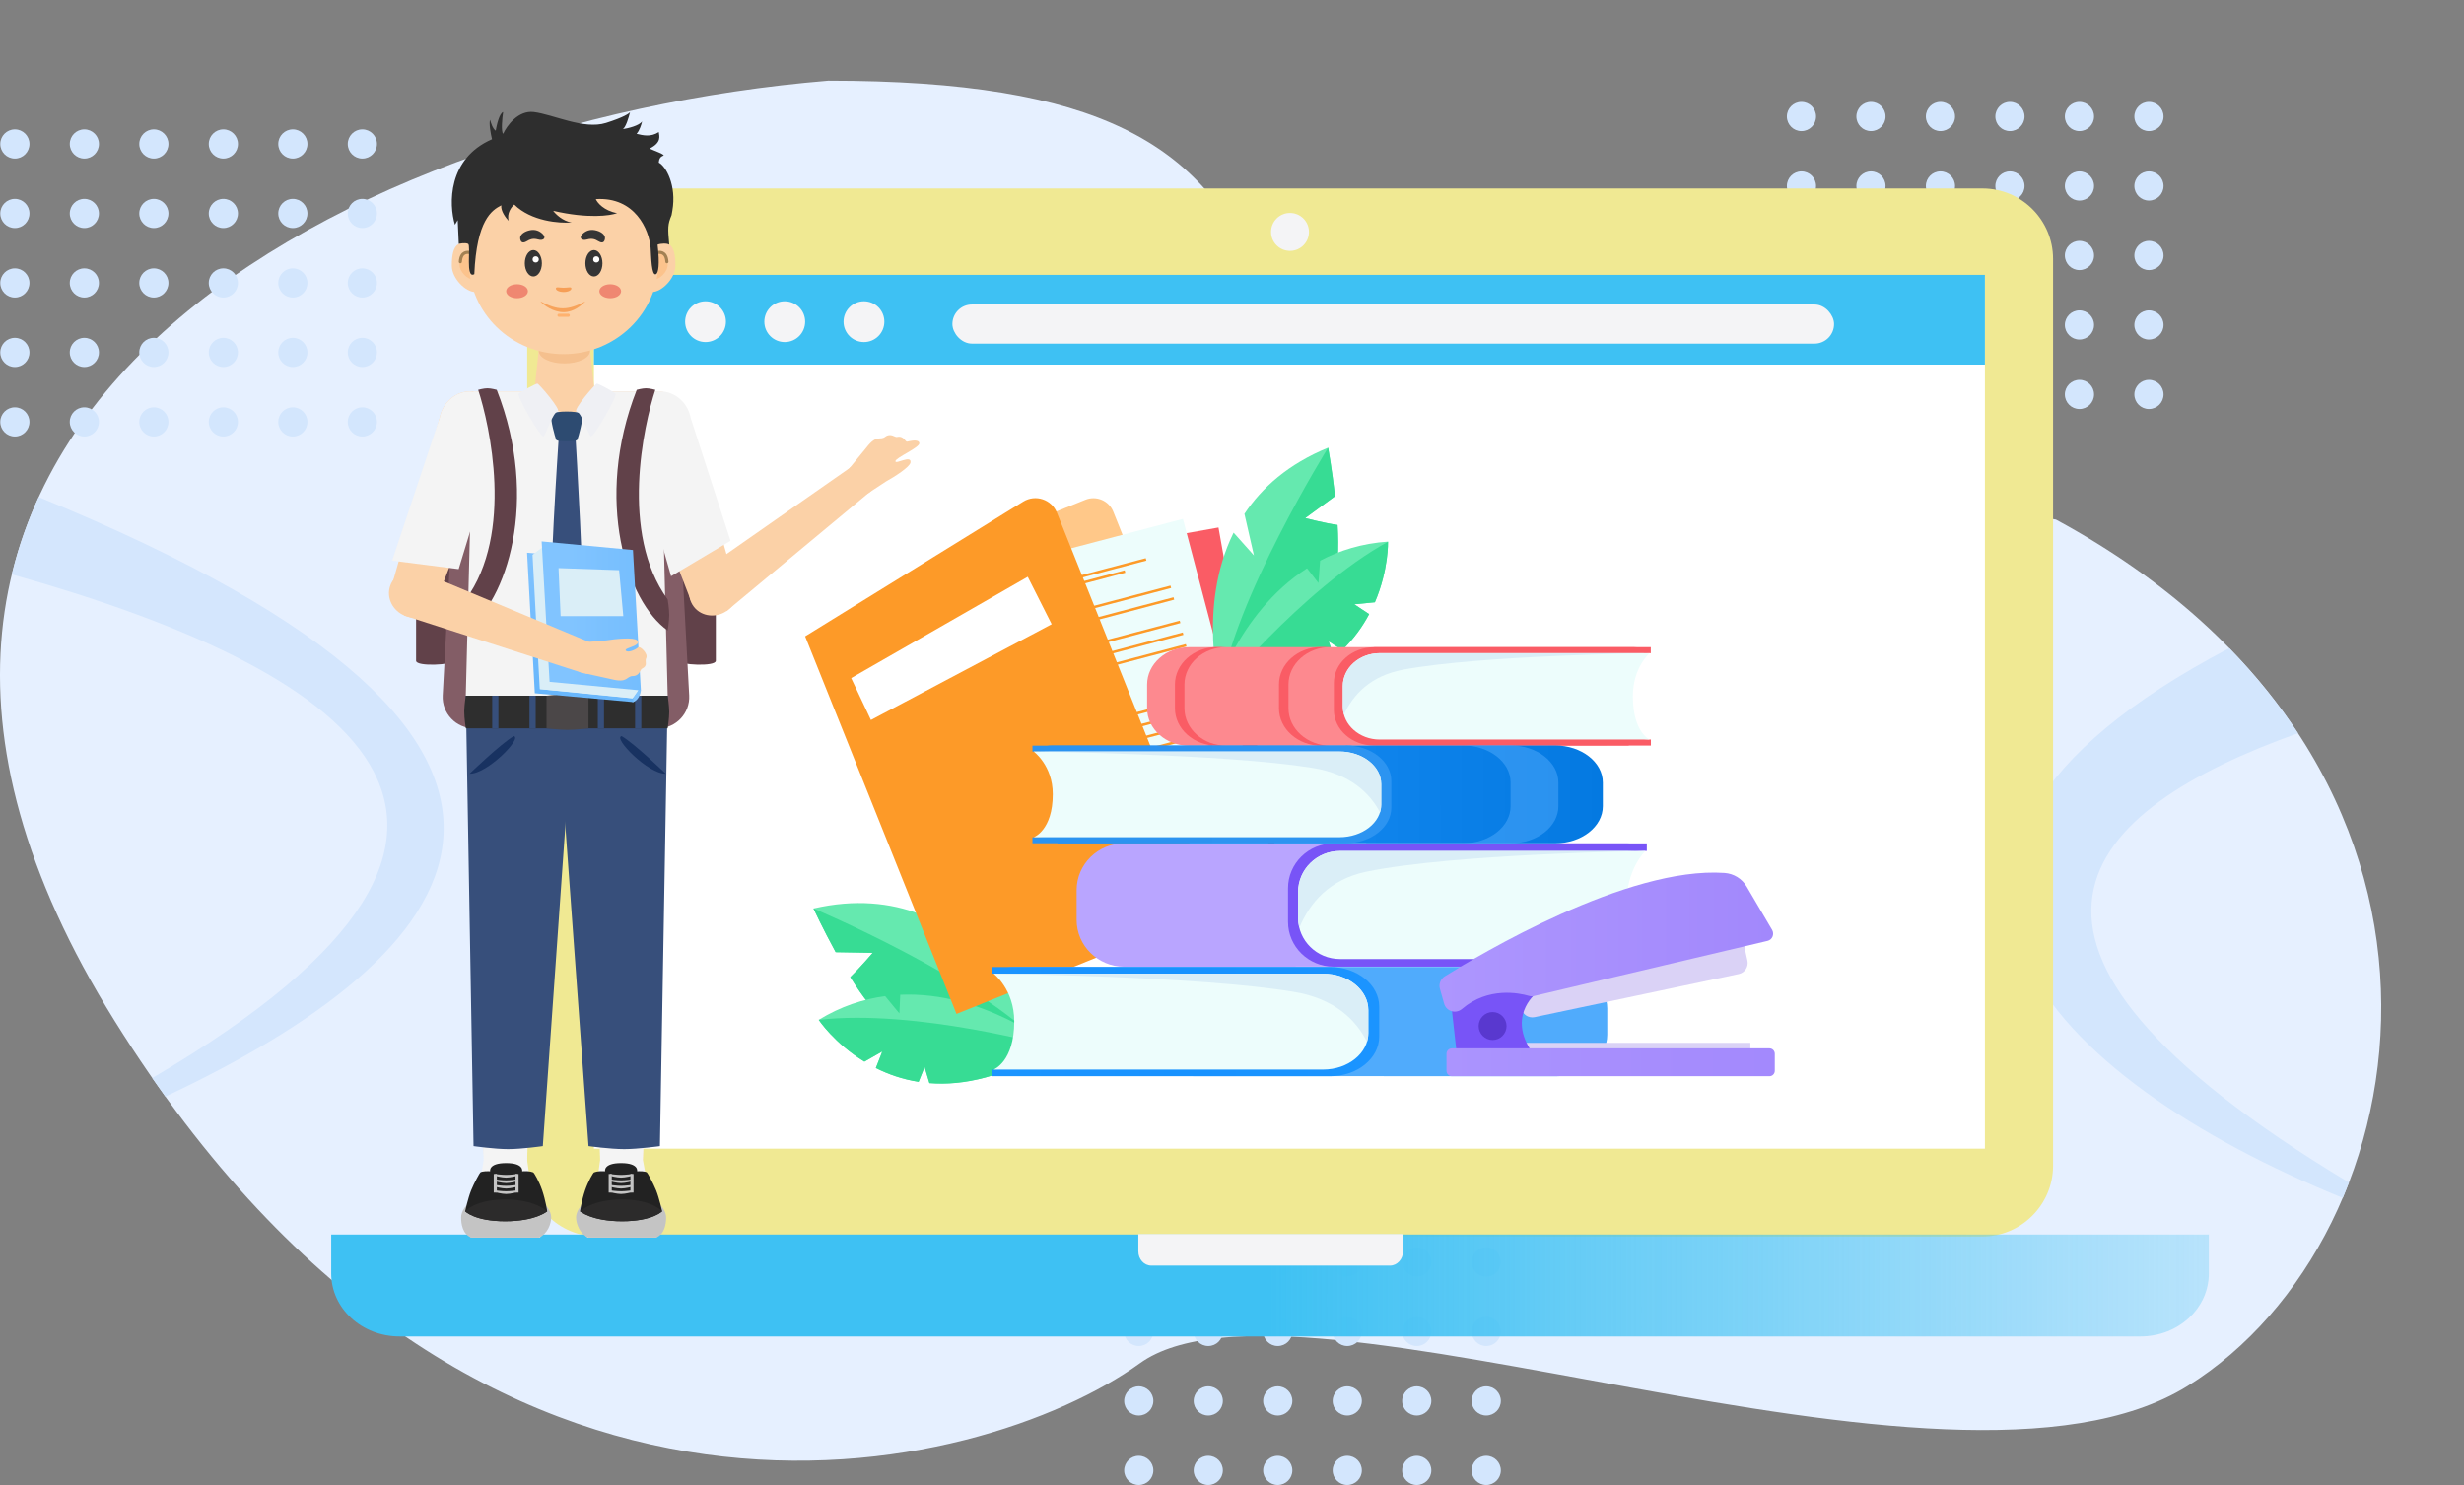 <svg width="788" height="475" viewBox="0 0 788 475" fill="none" xmlns="http://www.w3.org/2000/svg">
<rect x="0" y="0" width="788" height="475" fill="#808080" stroke="none"/>
<path d="M36.638 326.503C-80.197 139.024 105.923 38.945 264.873 25.812C351.819 25.812 384.424 46.191 402.085 87.853C416.214 121.182 578.243 153.968 657.491 166.195C801.949 244.538 776.137 395.788 699.606 443.337C623.074 490.886 414.765 399.864 364.499 436.092C314.233 472.32 153.472 513.981 36.638 326.503Z" fill="#E6F0FF"/>
<path fill-rule="evenodd" clip-rule="evenodd" d="M52.889 350.752C51.484 348.805 50.084 346.827 48.689 344.82C189.193 262.459 108.479 213.197 3.778 183.726C5.852 175.135 8.745 166.89 12.376 158.994C208.939 239.374 147.303 306.343 52.889 350.752Z" fill="#D4E6FD"/>
<path fill-rule="evenodd" clip-rule="evenodd" d="M751.211 378.245C750.573 379.907 749.907 381.553 749.215 383.182C656.332 345.331 583.437 275.242 712.94 207.323C721.474 216.064 728.769 225.176 734.913 234.529C666.767 258.9 622.349 300.693 751.211 378.245Z" fill="#D3E6FD"/>
<circle cx="364.182" cy="381.432" r="4.665" fill="#D3E6FD"/>
<circle cx="386.408" cy="381.432" r="4.665" fill="#D3E6FD"/>
<circle cx="408.633" cy="381.432" r="4.665" fill="#D3E6FD"/>
<circle cx="430.859" cy="381.432" r="4.665" fill="#D3E6FD"/>
<circle cx="453.084" cy="381.432" r="4.665" fill="#D3E6FD"/>
<circle cx="475.31" cy="381.432" r="4.665" fill="#D3E6FD"/>
<circle cx="364.181" cy="403.66" r="4.665" fill="#D3E6FD"/>
<circle cx="386.406" cy="403.659" r="4.665" fill="#D3E6FD"/>
<circle cx="408.631" cy="403.659" r="4.665" fill="#D3E6FD"/>
<circle cx="430.858" cy="403.659" r="4.665" fill="#D3E6FD"/>
<circle cx="453.082" cy="403.659" r="4.665" fill="#D3E6FD"/>
<circle cx="475.308" cy="403.659" r="4.665" fill="#D3E6FD"/>
<circle cx="364.181" cy="425.884" r="4.665" fill="#D3E6FD"/>
<circle cx="386.406" cy="425.884" r="4.665" fill="#D3E6FD"/>
<circle cx="408.631" cy="425.884" r="4.665" fill="#D3E6FD"/>
<circle cx="430.858" cy="425.884" r="4.665" fill="#D3E6FD"/>
<circle cx="453.082" cy="425.884" r="4.665" fill="#D3E6FD"/>
<circle cx="475.308" cy="425.884" r="4.665" fill="#D3E6FD"/>
<circle cx="364.181" cy="448.109" r="4.665" fill="#D3E6FD"/>
<circle cx="386.406" cy="448.109" r="4.665" fill="#D3E6FD"/>
<circle cx="408.631" cy="448.109" r="4.665" fill="#D3E6FD"/>
<circle cx="430.858" cy="448.109" r="4.665" fill="#D3E6FD"/>
<circle cx="453.082" cy="448.109" r="4.665" fill="#D3E6FD"/>
<circle cx="475.308" cy="448.109" r="4.665" fill="#D3E6FD"/>
<circle cx="364.181" cy="470.336" r="4.665" fill="#D3E6FD"/>
<circle cx="386.406" cy="470.336" r="4.665" fill="#D3E6FD"/>
<circle cx="408.631" cy="470.336" r="4.665" fill="#D3E6FD"/>
<circle cx="430.858" cy="470.336" r="4.665" fill="#D3E6FD"/>
<circle cx="453.082" cy="470.336" r="4.665" fill="#D3E6FD"/>
<circle cx="475.308" cy="470.336" r="4.665" fill="#D3E6FD"/>
<circle cx="4.756" cy="46.055" r="4.665" fill="#D3E6FD"/>
<circle cx="26.98" cy="46.055" r="4.665" fill="#D3E6FD"/>
<circle cx="49.205" cy="46.055" r="4.665" fill="#D3E6FD"/>
<circle cx="71.431" cy="46.055" r="4.665" fill="#D3E6FD"/>
<circle cx="93.655" cy="46.055" r="4.665" fill="#D3E6FD"/>
<circle cx="115.883" cy="46.055" r="4.665" fill="#D3E6FD"/>
<circle cx="4.754" cy="68.283" r="4.665" fill="#D3E6FD"/>
<circle cx="26.977" cy="68.282" r="4.665" fill="#D3E6FD"/>
<circle cx="49.203" cy="68.282" r="4.665" fill="#D3E6FD"/>
<circle cx="71.429" cy="68.282" r="4.665" fill="#D3E6FD"/>
<circle cx="93.654" cy="68.282" r="4.665" fill="#D3E6FD"/>
<circle cx="115.881" cy="68.282" r="4.665" fill="#D3E6FD"/>
<circle cx="4.754" cy="90.507" r="4.665" fill="#D3E6FD"/>
<circle cx="26.977" cy="90.507" r="4.665" fill="#D3E6FD"/>
<circle cx="49.203" cy="90.507" r="4.665" fill="#D3E6FD"/>
<circle cx="71.429" cy="90.507" r="4.665" fill="#D3E6FD"/>
<circle cx="93.654" cy="90.507" r="4.665" fill="#D3E6FD"/>
<circle cx="115.881" cy="90.507" r="4.665" fill="#D3E6FD"/>
<circle cx="4.754" cy="112.732" r="4.665" fill="#D3E6FD"/>
<circle cx="26.977" cy="112.732" r="4.665" fill="#D3E6FD"/>
<circle cx="49.203" cy="112.732" r="4.665" fill="#D3E6FD"/>
<circle cx="71.429" cy="112.732" r="4.665" fill="#D3E6FD"/>
<circle cx="93.654" cy="112.732" r="4.665" fill="#D3E6FD"/>
<circle cx="115.881" cy="112.732" r="4.665" fill="#D3E6FD"/>
<circle cx="4.754" cy="134.959" r="4.665" fill="#D3E6FD"/>
<circle cx="26.977" cy="134.959" r="4.665" fill="#D3E6FD"/>
<circle cx="49.203" cy="134.959" r="4.665" fill="#D3E6FD"/>
<circle cx="71.429" cy="134.959" r="4.665" fill="#D3E6FD"/>
<circle cx="93.654" cy="134.959" r="4.665" fill="#D3E6FD"/>
<circle cx="115.881" cy="134.959" r="4.665" fill="#D3E6FD"/>
<circle cx="576.116" cy="37.27" r="4.665" fill="#D3E6FD"/>
<circle cx="598.345" cy="37.268" r="4.665" fill="#D3E6FD"/>
<circle cx="620.568" cy="37.268" r="4.665" fill="#D3E6FD"/>
<circle cx="642.794" cy="37.268" r="4.665" fill="#D3E6FD"/>
<circle cx="665.019" cy="37.268" r="4.665" fill="#D3E6FD"/>
<circle cx="687.246" cy="37.268" r="4.665" fill="#D3E6FD"/>
<circle cx="576.116" cy="59.493" r="4.665" fill="#D3E6FD"/>
<circle cx="598.344" cy="59.493" r="4.665" fill="#D3E6FD"/>
<circle cx="620.568" cy="59.493" r="4.665" fill="#D3E6FD"/>
<circle cx="642.794" cy="59.493" r="4.665" fill="#D3E6FD"/>
<circle cx="665.019" cy="59.493" r="4.665" fill="#D3E6FD"/>
<circle cx="687.246" cy="59.493" r="4.665" fill="#D3E6FD"/>
<circle cx="576.116" cy="81.719" r="4.665" fill="#D3E6FD"/>
<circle cx="598.344" cy="81.719" r="4.665" fill="#D3E6FD"/>
<circle cx="620.568" cy="81.719" r="4.665" fill="#D3E6FD"/>
<circle cx="642.794" cy="81.719" r="4.665" fill="#D3E6FD"/>
<circle cx="665.019" cy="81.719" r="4.665" fill="#D3E6FD"/>
<circle cx="687.246" cy="81.719" r="4.665" fill="#D3E6FD"/>
<circle cx="576.116" cy="103.946" r="4.665" fill="#D3E6FD"/>
<circle cx="598.344" cy="103.945" r="4.665" fill="#D3E6FD"/>
<circle cx="620.568" cy="103.945" r="4.665" fill="#D3E6FD"/>
<circle cx="642.794" cy="103.945" r="4.665" fill="#D3E6FD"/>
<circle cx="665.019" cy="103.945" r="4.665" fill="#D3E6FD"/>
<circle cx="687.246" cy="103.945" r="4.665" fill="#D3E6FD"/>
<circle cx="576.116" cy="126.173" r="4.665" fill="#D3E6FD"/>
<circle cx="598.344" cy="126.171" r="4.665" fill="#D3E6FD"/>
<circle cx="620.568" cy="126.171" r="4.665" fill="#D3E6FD"/>
<circle cx="642.794" cy="126.171" r="4.665" fill="#D3E6FD"/>
<circle cx="665.019" cy="126.171" r="4.665" fill="#D3E6FD"/>
<circle cx="687.246" cy="126.171" r="4.665" fill="#D3E6FD"/>
<path d="M633.94 395.517H191.166C178.73 395.517 168.598 385.461 168.598 372.948V82.781C168.598 70.345 178.73 60.289 191.166 60.289H634.017C646.452 60.289 656.585 70.345 656.585 82.858V373.025C656.509 385.384 646.376 395.517 633.94 395.517Z" fill="#F0E993"/>
<path d="M634.784 88.385H189.938V367.421H634.784V88.385Z" fill="white"/>
<g clip-path="url(#clip0)">
<path d="M634.784 87.924H189.938V116.633H634.784V87.924Z" fill="#3EC1F3"/>
<ellipse cx="225.632" cy="102.893" rx="6.525" ry="6.525" fill="#F4F4F6"/>
<ellipse cx="250.964" cy="102.893" rx="6.525" ry="6.525" fill="#F4F4F6"/>
<ellipse cx="276.296" cy="102.893" rx="6.525" ry="6.525" fill="#F4F4F6"/>
<rect x="305.083" y="97.903" width="280.956" height="11.515" rx="5.757" fill="#F4F4F6" stroke="#F4F4F6" stroke-linejoin="round"/>
</g>
<g clip-path="url(#clip1)">
<path d="M279.12 304.778L267.271 304.571C263.163 297.079 260.149 290.595 260.149 290.595C273.506 287.515 284.794 288.788 294.191 292.401L299.362 305.015L300.485 295.303C323.77 307.887 333.374 334.566 333.374 334.566C333.374 334.566 292.211 330.184 283.494 326.098C280.125 324.528 275.87 318.873 271.94 312.536C275.072 309.516 279.12 304.778 279.12 304.778Z" fill="#65E9AF"/>
<path d="M260.149 290.595C260.149 290.595 313.014 312.891 333.374 334.566C333.374 334.566 292.211 330.184 283.464 326.098C280.096 324.528 275.84 318.873 271.91 312.536C275.072 309.516 279.091 304.778 279.091 304.778L267.241 304.571C263.164 297.079 260.149 290.595 260.149 290.595Z" fill="#37DC94"/>
<path d="M261.834 326.216C268.956 321.864 276.136 319.554 283.08 318.636C285.119 321.183 287.631 324.144 287.631 324.144L287.897 318.192C314.551 316.978 336.654 334.863 336.654 334.863C321.2 344.605 308.05 347.299 297.235 346.44C296.585 344.368 295.698 341.259 295.698 341.259L293.777 346.026C288.606 345.226 284.026 343.598 280.096 341.614C281.101 339.127 282.164 336.314 282.164 336.314L276.432 339.571C266.798 333.708 261.834 326.216 261.834 326.216Z" fill="#65E9AF"/>
<path d="M297.235 346.47C296.585 344.398 295.698 341.288 295.698 341.288L293.777 346.056C288.606 345.256 284.026 343.628 280.096 341.644C281.101 339.156 282.164 336.343 282.164 336.343L276.432 339.601C266.798 333.708 261.834 326.217 261.834 326.217C292.891 322.634 336.654 334.893 336.654 334.893C321.2 344.634 308.02 347.329 297.235 346.47Z" fill="#37DC94"/>
<path d="M404.501 284.615L363.278 301.197L312.275 173.901L347.115 159.866C350.631 158.444 354.65 160.162 356.039 163.685L404.501 284.615Z" fill="#FFC889"/>
<path d="M389.68 168.732L310.769 182.72L330.494 293.907L409.405 279.919L389.68 168.732Z" fill="#FA5C65"/>
<path d="M369.729 183.625L334.495 189.886L334.634 190.673L369.868 184.412L369.729 183.625Z" fill="#55769F"/>
<path d="M376.793 180.292L326.75 189.185L326.889 189.972L376.932 181.079L376.793 180.292Z" fill="#55769F"/>
<path d="M383.949 189.679L323.229 200.469L323.368 201.256L384.089 190.466L383.949 189.679Z" fill="#55769F"/>
<path d="M384.63 193.498L323.909 204.288L324.048 205.075L384.769 194.285L384.63 193.498Z" fill="#55769F"/>
<path d="M385.987 201.106L325.267 211.896L325.406 212.683L386.127 201.893L385.987 201.106Z" fill="#55769F"/>
<path d="M386.667 204.924L325.946 215.714L326.086 216.501L386.806 205.711L386.667 204.924Z" fill="#55769F"/>
<path d="M387.349 208.742L326.628 219.532L326.767 220.319L387.488 209.53L387.349 208.742Z" fill="#55769F"/>
<path d="M390.294 225.516L329.573 236.3L329.712 237.087L390.433 226.303L390.294 225.516Z" fill="#55769F"/>
<path d="M391.014 229.469L330.293 240.259L330.432 241.046L391.153 230.256L391.014 229.469Z" fill="#55769F"/>
<path d="M391.692 233.41L330.971 244.2L331.11 244.987L391.831 234.198L391.692 233.41Z" fill="#55769F"/>
<path d="M392.403 237.376L331.683 248.166L331.822 248.953L392.543 238.163L392.403 237.376Z" fill="#55769F"/>
<path d="M393.109 241.313L332.389 252.103L332.528 252.89L393.249 242.1L393.109 241.313Z" fill="#55769F"/>
<path d="M393.791 245.284L333.07 256.074L333.21 256.861L393.93 246.072L393.791 245.284Z" fill="#55769F"/>
<path d="M394.498 249.221L333.777 260.011L333.917 260.798L394.638 250.008L394.498 249.221Z" fill="#55769F"/>
<path d="M378.309 165.978L300.794 186.368L329.543 295.57L407.058 275.18L378.309 165.978Z" fill="#EDFDFC"/>
<path d="M359.88 183.199L325.248 192.348L325.041 191.549L359.673 182.429L359.88 183.199Z" fill="#FD9A28"/>
<path d="M366.618 179.32L317.476 192.289L317.27 191.49L366.411 178.55L366.618 179.32Z" fill="#FD9A28"/>
<path d="M374.537 188.084L314.876 203.807L314.698 203.038L374.33 187.314L374.537 188.084Z" fill="#FD9A28"/>
<path d="M375.512 191.815L315.881 207.568L315.674 206.768L375.305 191.045L375.512 191.815Z" fill="#FD9A28"/>
<path d="M377.492 199.307L317.831 215.06L317.624 214.26L377.285 198.537L377.492 199.307Z" fill="#FD9A28"/>
<path d="M378.466 203.068L318.835 218.791L318.628 218.021L378.26 202.298L378.466 203.068Z" fill="#FD9A28"/>
<path d="M379.442 206.798L319.81 222.521L319.604 221.752L379.235 206.028L379.442 206.798Z" fill="#FD9A28"/>
<path d="M383.756 223.292L324.125 239.015L323.918 238.215L383.579 222.492L383.756 223.292Z" fill="#FD9A28"/>
<path d="M384.791 227.171L325.159 242.894L324.952 242.124L384.584 226.371L384.791 227.171Z" fill="#FD9A28"/>
<path d="M385.825 231.049L326.164 246.772L325.957 246.002L385.618 230.279L385.825 231.049Z" fill="#FD9A28"/>
<path d="M386.83 234.928L327.198 250.651L326.991 249.881L386.623 234.158L386.83 234.928Z" fill="#FD9A28"/>
<path d="M387.664 238.033L328.022 253.761L328.226 254.534L387.867 238.807L387.664 238.033Z" fill="#55769F"/>
<path d="M388.668 241.917L329.026 257.645L329.229 258.418L388.871 242.69L388.668 241.917Z" fill="#55769F"/>
<path d="M389.7 245.792L330.059 261.52L330.262 262.293L389.903 246.565L389.7 245.792Z" fill="#55769F"/>
<path d="M388.869 290.921L305.893 324.322L257.49 203.541L327.228 160.457C331.158 158.029 336.3 159.747 338.014 164.011L388.869 290.921Z" fill="#FD9A28"/>
<path d="M417.415 165.728L426.959 158.71C426.014 150.242 424.743 143.194 424.743 143.194C412.036 148.406 403.556 155.956 397.971 164.366L401.014 177.661L394.513 170.377C382.752 194.154 390.258 221.455 390.258 221.455C390.258 221.455 421.345 194.065 426.132 185.685C427.993 182.458 428.2 175.381 427.757 167.919C423.443 167.297 417.415 165.728 417.415 165.728Z" fill="#65E9AF"/>
<path d="M424.743 143.194C424.743 143.194 394.424 191.963 390.258 221.455C390.258 221.455 421.344 194.065 426.131 185.685C427.993 182.458 428.2 175.381 427.757 167.919C423.442 167.297 417.414 165.728 417.414 165.728L426.959 158.71C426.013 150.242 424.743 143.194 424.743 143.194Z" fill="#37DC94"/>
<path d="M443.891 173.249C435.587 173.812 428.377 176.062 422.171 179.349C421.965 182.606 421.64 186.485 421.64 186.485L418.005 181.777C395.517 196.197 387.775 223.616 387.775 223.616C406.008 222.639 418.3 217.221 426.633 210.262C425.954 208.189 424.92 205.14 424.92 205.14L429.234 207.953C432.987 204.31 435.794 200.343 437.862 196.434C435.617 194.983 433.105 193.295 433.105 193.295L439.694 192.644C444.127 182.251 443.891 173.249 443.891 173.249Z" fill="#65E9AF"/>
<path d="M426.634 210.262C425.955 208.189 424.92 205.139 424.92 205.139L429.235 207.952C432.987 204.31 435.795 200.342 437.863 196.434C435.617 194.983 433.106 193.295 433.106 193.295L439.695 192.644C444.157 182.25 443.891 173.278 443.891 173.278C416.439 188.32 387.806 223.616 387.806 223.616C406.008 222.639 418.331 217.22 426.634 210.262Z" fill="#37DC94"/>
<path d="M520.159 208.012H525.833C524.917 207.39 523.735 207.005 522.494 207.005H380.329C372.883 207.005 366.854 212.364 366.854 218.968V226.577C366.854 233.181 372.883 238.54 380.329 238.54L520.898 238.51L520.159 208.012Z" fill="#FD898F"/>
<path d="M378.794 226.548V218.938C378.794 212.335 384.822 206.976 392.268 206.976H389.225C381.778 206.976 375.75 212.335 375.75 218.938V226.548C375.75 233.151 381.778 238.511 389.225 238.511H392.239C384.792 238.511 378.794 233.151 378.794 226.548Z" fill="#FA5C65"/>
<path d="M412.065 226.548V218.938C412.065 212.335 418.093 206.976 425.54 206.976H422.496C415.05 206.976 409.021 212.335 409.021 218.938V226.548C409.021 233.151 415.05 238.511 422.496 238.511H425.51C418.093 238.511 412.065 233.151 412.065 226.548Z" fill="#FA5C65"/>
<path d="M439.459 207.034C432.337 207.034 426.575 212.157 426.575 218.464V227.051C426.575 233.358 432.337 238.481 439.459 238.481H527.961V236.556H527.577L505.089 234.661L500.539 218.819C500.539 218.819 509.315 210.055 509.876 209.847C510.438 209.611 527.577 208.93 527.577 208.93H527.931V207.005H439.459V207.034Z" fill="#FA5C65"/>
<path d="M522.198 222.699C522.198 213.43 527.576 208.93 527.576 208.93H441.261C434.731 208.93 429.441 213.638 429.441 219.441V226.045C429.441 231.848 434.731 236.556 441.261 236.556H527.606C527.606 236.556 522.198 234.365 522.198 222.699Z" fill="#EDFDFC"/>
<path d="M429.441 219.441V226.045C429.441 226.903 429.56 227.762 429.796 228.561C432.721 222.225 438.277 216.125 448.915 214.171C473.707 209.581 527.606 208.93 527.606 208.93H441.261C434.731 208.93 429.441 213.638 429.441 219.441Z" fill="#DAEEF7"/>
<path d="M517.825 271.023H524.237C523.173 270.224 521.873 269.75 520.454 269.75H359.555C351.134 269.75 344.308 276.442 344.308 284.733V294.238C344.308 302.499 351.134 309.221 359.555 309.221L518.652 309.162L517.825 271.023Z" fill="#B9A5FF"/>
<path d="M426.485 269.779C418.448 269.779 411.917 276.205 411.917 284.111V294.859C411.917 302.765 418.448 309.191 426.485 309.191H526.659V306.792H526.245L500.773 304.424L495.632 284.585C495.632 284.585 505.561 273.629 506.211 273.333C506.861 273.036 526.245 272.178 526.245 272.178H526.659V269.779H426.485Z" fill="url(#paint0_linear)"/>
<path d="M520.129 289.412C520.129 277.804 526.217 272.208 526.217 272.208H428.525C421.137 272.208 415.139 278.1 415.139 285.355V293.616C415.139 300.871 421.137 306.763 428.525 306.763H526.246C526.246 306.763 520.129 304.01 520.129 289.412Z" fill="#EDFDFC"/>
<path d="M415.139 285.326V293.616C415.139 294.712 415.286 295.748 415.523 296.785C418.832 288.849 425.127 281.239 437.153 278.782C465.226 273.067 526.217 272.208 526.217 272.208H428.525C421.137 272.179 415.139 278.071 415.139 285.326Z" fill="#DAEEF7"/>
<path d="M339.018 239.458H332.605C333.669 238.836 334.969 238.451 336.388 238.451H497.346C505.768 238.451 512.594 243.781 512.594 250.325V257.876C512.594 264.449 505.768 269.749 497.346 269.749L338.19 269.72L339.018 239.458Z" fill="url(#paint1_linear)"/>
<path d="M430.386 238.451C438.453 238.451 444.954 243.544 444.954 249.822V258.349C444.954 264.627 438.424 269.72 430.386 269.72H330.183V267.825H330.596L356.068 265.959L361.21 250.236C361.21 250.236 351.281 241.531 350.631 241.323C349.981 241.087 330.596 240.405 330.596 240.405H330.183V238.51H430.386V238.451Z" fill="url(#paint2_linear)"/>
<path d="M336.684 254.026C336.684 244.818 330.567 240.376 330.567 240.376H428.318C435.706 240.376 441.704 245.054 441.704 250.799V257.372C441.704 263.146 435.706 267.795 428.318 267.795H330.597C330.597 267.795 336.684 265.634 336.684 254.026Z" fill="#EDFDFC"/>
<path d="M441.733 250.799V257.372C441.733 258.231 441.585 259.06 441.349 259.889C438.039 253.612 431.745 247.542 419.718 245.617C391.646 241.086 330.596 240.405 330.596 240.405H428.347C435.734 240.376 441.733 245.054 441.733 250.799Z" fill="#DAEEF7"/>
<path opacity="0.5" d="M483.103 257.876V250.325C483.103 243.751 476.277 238.451 467.855 238.451H483.133C491.554 238.451 498.381 243.781 498.381 250.325V257.876C498.381 264.449 491.554 269.749 483.133 269.749H468.062C476.395 269.661 483.103 264.36 483.103 257.876Z" fill="#50ABFC"/>
<path d="M326.874 310.404H319.959C321.082 309.694 322.5 309.279 324.066 309.279H497.583C506.655 309.279 514.013 315.231 514.013 322.545V330.984C514.013 338.327 506.655 344.249 497.583 344.249L326.017 344.19L326.874 310.404Z" fill="url(#paint3_linear)"/>
<path d="M425.363 309.31C434.051 309.31 441.084 314.995 441.084 322.012V331.547C441.084 338.565 434.051 344.25 425.363 344.25H317.358V342.118H317.802L345.253 340.016L350.809 322.427C350.809 322.427 340.082 312.715 339.403 312.448C338.693 312.211 317.802 311.442 317.802 311.442H317.358V309.31H425.363Z" fill="url(#paint4_linear)"/>
<path d="M324.361 326.72C324.361 316.446 317.771 311.441 317.771 311.441H423.146C431.125 311.441 437.596 316.653 437.596 323.108V330.451C437.596 336.877 431.125 342.118 423.146 342.118H317.771C317.771 342.088 324.361 339.66 324.361 326.72Z" fill="#EDFDFC"/>
<path d="M437.596 323.108V330.451C437.596 331.429 437.448 332.346 437.183 333.235C433.637 326.217 426.811 319.436 413.838 317.275C383.579 312.182 317.771 311.441 317.771 311.441H423.146C431.125 311.441 437.596 316.653 437.596 323.108Z" fill="#DAEEF7"/>
<path d="M486.67 337.627H559.776V333.57H486.67V337.627Z" fill="#DAD2F6"/>
<path d="M557.717 302.144L558.84 307.266C559.254 309.22 558.013 311.145 556.063 311.56L490.787 325.358C488.777 325.773 486.827 324.44 486.473 322.427L485.911 319.081C485.645 317.541 486.384 316.031 487.743 315.291L507.305 304.631C507.719 304.394 508.162 304.275 508.635 304.216L553.433 299.36L553.758 299.331C555.59 299.064 557.333 300.278 557.717 302.144Z" fill="#DAD2F6"/>
<path d="M491.703 317.305C491.703 317.305 482.365 324.115 489.161 335.338L488.748 338.24L476.78 339.039L465.847 336.818L463.808 318.549L490.048 310.731L491.703 317.305Z" fill="url(#paint5_linear)"/>
<path d="M464.339 344.25H565.843C566.818 344.25 567.586 343.48 567.586 342.503V337.084C567.586 336.107 566.818 335.337 565.843 335.337H464.339C463.364 335.337 462.596 336.107 462.596 337.084V342.503C462.596 343.48 463.394 344.25 464.339 344.25Z" fill="url(#paint6_linear)"/>
<path d="M565.252 300.959L490.639 318.578C490.048 318.726 489.427 318.696 488.836 318.518C485.911 317.66 475.952 315.557 467.56 322.723C465.58 324.411 462.537 323.523 461.828 321.006L460.498 316.298C460.055 314.787 460.705 313.159 462.034 312.3C472.879 305.519 520.307 277.064 551.511 279.225C554.466 279.433 557.096 281.061 558.603 283.608L566.73 297.436C567.527 298.857 566.789 300.604 565.252 300.959Z" fill="url(#paint7_linear)"/>
<path d="M472.88 328.201C472.88 330.658 474.889 332.672 477.342 332.672C479.795 332.672 481.804 330.658 481.804 328.201C481.804 325.743 479.795 323.729 477.342 323.729C474.889 323.729 472.88 325.713 472.88 328.201Z" fill="#5938CF"/>
<path d="M272.206 216.895L328.676 184.501L336.329 199.662L278.53 230.308L272.206 216.895Z" fill="white"/>
</g>
<path d="M412.553 80.248C415.902 80.248 418.617 77.533 418.617 74.183C418.617 70.834 415.902 68.119 412.553 68.119C409.203 68.119 406.488 70.834 406.488 74.183C406.488 77.533 409.203 80.248 412.553 80.248Z" fill="#F4F4F6"/>
<path d="M684.497 427.488H127.827C115.687 427.488 105.925 418.506 105.925 407.336V394.883H706.4V407.336C706.4 418.506 696.638 427.488 684.497 427.488Z" fill="url(#paint8_linear)"/>
<path d="M444.532 404.825H368.216C365.855 404.825 364.046 402.757 364.046 400.257V394.74H448.702V400.257C448.702 402.757 446.813 404.825 444.532 404.825Z" fill="#F4F4F6"/>
<path d="M217.003 178.335C217.003 178.335 228.923 182.297 228.923 189.892C228.923 197.486 228.923 209.374 228.923 211.355C228.923 213.336 217.003 212.676 217.003 211.355C217.003 210.034 217.003 178.335 217.003 178.335Z" fill="#614149"/>
<path d="M144.985 178.335C144.985 178.335 133.065 182.297 133.065 189.892C133.065 197.486 133.065 209.374 133.065 211.355C133.065 213.336 144.985 212.676 144.985 211.355C144.985 210.034 144.985 178.335 144.985 178.335Z" fill="#614149"/>
<path d="M145.965 141.109C146.251 135.803 150.637 131.647 155.95 131.647H206.037C211.351 131.647 215.736 135.803 216.023 141.109L220.407 222.43C220.716 228.156 216.156 232.968 210.422 232.968H151.565C145.831 232.968 141.271 228.156 141.58 222.43L145.965 141.109Z" fill="#835D66"/>
<rect x="150.451" y="125.19" width="59.6" height="97.347" fill="#FBD1A7"/>
<path d="M172.592 109.296H188.405L190.184 125.792H170.813L172.592 109.296Z" fill="#FBD1A7"/>
<ellipse cx="180.499" cy="126.13" rx="9.685" ry="10.377" fill="#FBD1A7"/>
<ellipse cx="180.499" cy="112.276" rx="8.195" ry="3.973" fill="#F5C08E"/>
<path d="M216.012 84.962C216.012 89.076 211.579 93.405 208.562 93.405C205.544 93.405 205.085 89.076 205.085 84.962C205.085 80.847 207.531 77.512 210.548 77.512C213.566 77.512 216.012 77.641 216.012 84.962Z" fill="#FBD1A7"/>
<path d="M213.529 84.682C213.529 86.996 210.91 89.431 209.127 89.431C207.344 89.431 207.072 86.996 207.072 84.682C207.072 82.367 208.518 80.491 210.301 80.491C212.084 80.491 213.529 80.564 213.529 84.682Z" fill="#FCC38C"/>
<path d="M210.3 80.74C210.796 80.74 213.031 80.244 213.28 83.72" stroke="#A38153" stroke-linecap="round"/>
<path d="M144.491 84.962C144.491 89.076 148.924 93.405 151.941 93.405C154.959 93.405 155.418 89.076 155.418 84.962C155.418 80.847 152.972 77.512 149.955 77.512C146.937 77.512 144.491 77.641 144.491 84.962Z" fill="#FBD1A7"/>
<path d="M146.974 84.682C146.974 86.996 149.593 89.431 151.376 89.431C153.159 89.431 153.431 86.996 153.431 84.682C153.431 82.367 151.985 80.491 150.202 80.491C148.419 80.491 146.974 80.564 146.974 84.682Z" fill="#FCC38C"/>
<path d="M150.203 80.74C149.706 80.74 147.471 80.244 147.223 83.72" stroke="#A38153" stroke-linecap="round"/>
<ellipse cx="180.252" cy="83.72" rx="30.297" ry="29.552" fill="#FBD1A7"/>
<ellipse cx="170.567" cy="84.217" rx="2.732" ry="4.222" fill="#353535"/>
<ellipse cx="171.312" cy="82.976" rx="0.993" ry="0.993" fill="white"/>
<ellipse cx="189.937" cy="84.217" rx="2.732" ry="4.222" fill="#353535"/>
<ellipse cx="190.682" cy="82.976" rx="0.993" ry="0.993" fill="white"/>
<path d="M166.36 76.353C166.162 74.962 167.901 73.933 169.589 73.621C171.218 73.32 172.561 73.862 173.562 74.863C174.804 76.104 173.81 77.097 172.072 76.601C170.334 76.104 169.34 76.65 168.595 77.097C167.85 77.545 166.609 78.091 166.36 76.353Z" fill="#353535"/>
<path d="M193.471 76.353C193.669 74.962 191.93 73.933 190.242 73.621C188.613 73.32 187.27 73.862 186.269 74.863C185.027 76.104 186.021 77.097 187.759 76.601C189.497 76.104 190.491 76.65 191.236 77.097C191.981 77.545 193.222 78.091 193.471 76.353Z" fill="#353535"/>
<path d="M182.734 92.268C182.734 92.896 181.622 93.405 180.251 93.405C178.879 93.405 177.768 92.896 177.768 92.268C177.768 91.64 178.879 92.041 180.251 92.041C181.622 92.041 182.734 91.64 182.734 92.268Z" fill="#F69E56"/>
<path d="M187.205 96.385C181.493 99.365 178.513 99.365 172.802 96.385C173.795 97.626 176.96 99.862 180.252 99.862C183.544 99.862 186.127 97.544 187.205 96.385Z" fill="#F7A35B"/>
<line x1="178.766" y1="100.852" x2="181.739" y2="100.852" stroke="#FFB26F" stroke-linecap="round"/>
<ellipse cx="165.352" cy="93.157" rx="3.477" ry="2.235" fill="#EF8771"/>
<ellipse cx="195.152" cy="93.157" rx="3.477" ry="2.235" fill="#EF8771"/>
<path d="M209.803 87.692C210.548 87.32 211.045 84.712 210.3 78.255C211.248 77.858 213.28 77.759 214.025 78.255C213.528 72.792 213.528 71.799 214.77 68.819L215.018 67.426C216.441 59.268 212.958 53.166 210.686 52.005C210.797 49.945 212.038 49.945 212.287 49.697C211.813 49.1 210.192 48.606 207.723 47.529C211.753 45.539 210.797 43.431 210.686 42.247C208.065 43.928 205.648 43.301 203.574 42.803C204.522 41.808 205.155 39.736 205.352 38.824C204.404 40.217 200.808 41.062 199.129 41.311C200.077 40.913 201.105 37.497 201.5 35.839C201.302 36.254 199.485 37.53 193.795 39.321C186.683 41.559 176.904 36.585 170.681 35.839C165.703 35.242 162.088 40.233 160.903 42.803C160.191 42.007 160.606 37.829 160.903 35.839C159.717 36.237 158.828 39.984 158.532 41.808C157.584 41.211 156.951 39.238 156.754 38.326C156.28 39.321 156.951 42.886 157.347 44.544C143.123 50.712 143.518 65.353 145.493 71.903L146.382 70.41L146.726 78.007C146.726 78.007 148.713 77.51 149.706 78.007C150.7 78.504 148.713 89.43 151.693 87.692C152.438 70.41 157.248 67.26 160.31 65.685C160.073 67.476 161.792 69.747 162.681 70.659C161.969 68.271 163.57 66.182 164.459 65.436C169.911 70.808 178.979 71.488 182.831 71.156C179.986 70.759 177.695 68.504 176.904 67.426C188.046 70.012 195.178 69.001 197.351 68.172C193.084 67.376 191.03 64.856 190.536 63.695C203.1 62.899 207.571 73.445 208.065 79.249C208.263 82.067 208.313 88.437 209.803 87.692Z" fill="#2E2E2E"/>
<ellipse cx="275.1" cy="153.428" rx="4.995" ry="5.315" transform="rotate(-127.351 275.1 153.428)" fill="#FBD1A7"/>
<path d="M283.335 154.016L277.709 157.72L271.648 149.779L277.101 143.143C280.437 138.809 281.377 141.028 283.099 139.713C284.821 138.399 286.179 139.907 286.81 139.775C289.16 139.283 289.441 141.374 290.115 141.266C290.79 141.158 293.702 140.307 294.008 141.701C294.315 143.095 286.284 146.461 286.353 147.543C286.423 148.626 291.514 145.377 291.186 147.924C291 149.375 285.996 152.553 283.335 154.016Z" fill="#FBD1A7"/>
<ellipse cx="228.207" cy="189.217" rx="7.493" ry="7.972" transform="rotate(-127.351 228.207 189.217)" fill="#FBD1A7"/>
<path d="M232.331 195.495L223.239 183.582L272.071 149.456L278.132 157.397L232.331 195.495Z" fill="#FBD1A7"/>
<ellipse cx="210.107" cy="135.819" rx="9.99" ry="10.629" fill="#FBD1A7"/>
<path d="M201.073 140.844L219.89 133.692L235.014 186.636L220.902 191.999L201.073 140.844Z" fill="#FBD1A7"/>
<ellipse rx="9.99" ry="10.629" transform="matrix(-1 0 0 1 150.393 135.819)" fill="#FBD1A7"/>
<path d="M159.427 140.844L140.61 133.692L125.486 186.636L139.598 191.999L159.427 140.844Z" fill="#FBD1A7"/>
<ellipse cx="180.251" cy="224.493" rx="29.8" ry="31.754" fill="#FBD1A7"/>
<path d="M150.451 225.021H210.052L209.21 257.305H151.289L150.451 225.021Z" fill="#FBD1A7"/>
<path d="M187.698 228.002H209.93L207.46 314.87H190.168L187.698 228.002Z" fill="#FBD1A7"/>
<ellipse cx="198.815" cy="315.137" rx="8.646" ry="9.326" fill="#FBD1A7"/>
<path d="M190.168 314.87H207.46L205.538 371.894H192.089L190.168 314.87Z" fill="#FBD1A7"/>
<ellipse cx="198.814" cy="372.16" rx="6.67" ry="7.195" fill="#FBD1A7"/>
<path d="M209.135 395.877H188.632C184.927 395.877 189.536 388.568 190.114 383.886C190.693 379.203 192.145 371.895 192.145 371.895H205.484C205.484 371.895 206.902 379.203 207.529 383.886C208.156 388.568 212.84 395.877 209.135 395.877Z" fill="#FBD1A7"/>
<path d="M150.448 228.002H172.68L170.21 314.87H152.918L150.448 228.002Z" fill="#FBD1A7"/>
<ellipse cx="161.565" cy="315.137" rx="8.646" ry="9.326" fill="#FBD1A7"/>
<path d="M152.918 314.87H170.21L168.288 371.894H154.839L152.918 314.87Z" fill="#FBD1A7"/>
<ellipse cx="161.564" cy="372.16" rx="6.67" ry="7.195" fill="#FBD1A7"/>
<path d="M171.885 395.877H151.382C147.677 395.877 152.286 388.568 152.864 383.886C153.443 379.203 154.895 371.895 154.895 371.895H168.234C168.234 371.895 169.652 379.203 170.279 383.886C170.906 388.568 175.59 395.877 171.885 395.877Z" fill="#FBD1A7"/>
<path d="M171.885 395.877H151.382C147.677 395.877 152.286 388.309 152.864 383.46C153.443 378.611 154.672 371.043 154.672 371.043L153.927 349.189H169.324L168.579 371.043C168.579 371.043 169.652 378.611 170.279 383.46C170.906 388.309 175.59 395.877 171.885 395.877Z" fill="#F4F4F4"/>
<path d="M176.278 389.396C176.278 391.417 175.098 394.732 172.304 395.877C170.318 395.877 165.825 395.877 161.874 395.877C157.923 395.877 152.934 395.877 150.699 395.877C147.906 394.732 147.471 391.417 147.471 389.396C147.471 385.542 153.566 380.468 161.874 380.468C170.183 380.468 176.278 385.542 176.278 389.396Z" fill="#C4C4C4"/>
<path d="M153.64 374.998C154.048 374.762 154.548 374.722 155.153 374.653C155.773 374.582 156.753 374.653 156.753 374.653C156.753 374.653 156.113 372.036 161.874 372.036C167.636 372.036 166.995 374.653 166.995 374.653C166.995 374.653 168.172 374.567 168.916 374.653C169.553 374.726 169.876 374.762 170.516 374.998C170.817 375.109 172.413 377.867 173.397 380.758C174.506 384.017 174.997 387.445 174.997 387.445C174.997 387.445 171.156 390.643 161.554 390.643C151.952 390.643 148.751 387.445 148.751 387.445C148.751 387.445 149.652 383.293 150.671 380.758C151.61 378.425 153.448 375.109 153.64 374.998Z" fill="#222222"/>
<path d="M161.554 383.666C171.156 383.666 174.997 387.445 174.997 387.445C174.997 387.445 171.476 390.644 161.554 390.644C151.632 390.644 148.751 387.445 148.751 387.445C148.751 387.445 151.952 383.666 161.554 383.666Z" fill="#2C2B2B"/>
<rect x="157.9" y="375.513" width="0.993" height="5.96" fill="#C4C4C4"/>
<rect x="164.854" y="375.513" width="0.993" height="5.96" fill="#C4C4C4"/>
<path d="M165.395 380.758L165.395 381.339C165.395 381.339 163.271 381.921 161.874 381.921C160.476 381.921 158.353 381.339 158.353 381.339L158.353 380.758C158.353 380.758 160.493 381.049 161.874 381.049C163.254 381.049 165.395 380.758 165.395 380.758Z" fill="#C4C4C4"/>
<path d="M165.395 379.014L165.395 379.595C165.395 379.595 163.271 380.177 161.874 380.177C160.476 380.177 158.353 379.595 158.353 379.595L158.353 379.014C158.353 379.014 160.493 379.304 161.874 379.304C163.254 379.304 165.395 379.014 165.395 379.014Z" fill="#C4C4C4"/>
<path d="M165.395 377.27L165.395 377.851C165.395 377.851 163.271 378.432 161.874 378.432C160.476 378.432 158.353 377.851 158.353 377.851L158.353 377.27C158.353 377.27 160.493 377.56 161.874 377.56C163.254 377.56 165.395 377.27 165.395 377.27Z" fill="#C4C4C4"/>
<path d="M165.395 375.524L165.395 376.106C165.395 376.106 163.271 376.687 161.874 376.687C160.476 376.687 158.353 376.106 158.353 376.106L158.353 375.524C158.353 375.524 160.493 375.815 161.874 375.815C163.254 375.815 165.395 375.524 165.395 375.524Z" fill="#C4C4C4"/>
<path d="M188.617 395.877H209.12C212.825 395.877 208.216 388.309 207.638 383.46C207.059 378.611 205.607 371.043 205.607 371.043L206.574 349.189H191.178L191.923 371.043C191.923 371.043 190.85 378.611 190.223 383.46C189.595 388.309 184.912 395.877 188.617 395.877Z" fill="#F4F4F4"/>
<path d="M184.224 389.396C184.224 391.417 185.404 394.732 188.198 395.877C190.184 395.877 194.677 395.877 198.628 395.877C202.578 395.877 207.568 395.877 209.803 395.877C212.596 394.732 213.031 391.417 213.031 389.396C213.031 385.542 206.936 380.468 198.628 380.468C190.319 380.468 184.224 385.542 184.224 389.396Z" fill="#C4C4C4"/>
<path d="M206.862 374.998C206.454 374.762 205.954 374.722 205.349 374.653C204.729 374.582 203.749 374.653 203.749 374.653C203.749 374.653 204.389 372.036 198.628 372.036C192.866 372.036 193.507 374.653 193.507 374.653C193.507 374.653 192.33 374.567 191.586 374.653C190.949 374.726 190.626 374.762 189.986 374.998C189.685 375.109 188.089 377.867 187.105 380.758C185.996 384.017 185.505 387.445 185.505 387.445C185.505 387.445 189.346 390.643 198.948 390.643C208.55 390.643 211.751 387.445 211.751 387.445C211.751 387.445 210.85 383.293 209.831 380.758C208.892 378.425 207.054 375.109 206.862 374.998Z" fill="#222222"/>
<path d="M198.948 383.666C189.346 383.666 185.505 387.445 185.505 387.445C185.505 387.445 189.026 390.644 198.948 390.644C208.87 390.644 211.751 387.445 211.751 387.445C211.751 387.445 208.55 383.666 198.948 383.666Z" fill="#2C2B2B"/>
<rect width="0.993" height="5.96" transform="matrix(-1 0 0 1 202.602 375.513)" fill="#C4C4C4"/>
<rect width="0.993" height="5.96" transform="matrix(-1 0 0 1 195.648 375.513)" fill="#C4C4C4"/>
<path d="M195.107 380.758L195.107 381.339C195.107 381.339 197.231 381.921 198.628 381.921C200.026 381.921 202.149 381.339 202.149 381.339L202.149 380.758C202.149 380.758 200.009 381.049 198.628 381.049C197.248 381.049 195.107 380.758 195.107 380.758Z" fill="#C4C4C4"/>
<path d="M195.107 379.014L195.107 379.595C195.107 379.595 197.231 380.177 198.628 380.177C200.026 380.177 202.149 379.595 202.149 379.595L202.149 379.014C202.149 379.014 200.009 379.304 198.628 379.304C197.248 379.304 195.107 379.014 195.107 379.014Z" fill="#C4C4C4"/>
<path d="M195.107 377.27L195.107 377.851C195.107 377.851 197.231 378.432 198.628 378.432C200.026 378.432 202.149 377.851 202.149 377.851L202.149 377.27C202.149 377.27 200.009 377.56 198.628 377.56C197.248 377.56 195.107 377.27 195.107 377.27Z" fill="#C4C4C4"/>
<path d="M195.107 375.524L195.107 376.106C195.107 376.106 197.231 376.687 198.628 376.687C200.026 376.687 202.149 376.106 202.149 376.106L202.149 375.524C202.149 375.524 200.009 375.815 198.628 375.815C197.248 375.815 195.107 375.524 195.107 375.524Z" fill="#C4C4C4"/>
<path d="M151.444 125.19H169.821C169.821 125.19 175.781 132.144 181.741 132.144C187.701 132.144 193.413 125.19 193.413 125.19H211.045L213.528 222.538H148.961L151.444 125.19Z" fill="#F4F4F4"/>
<path fill-rule="evenodd" clip-rule="evenodd" d="M220.911 133.795L220.919 133.792L233.629 172.988L214.609 184.309L202.182 140.613C201.497 139.173 201.111 137.544 201.111 135.819C201.111 129.949 205.584 125.19 211.102 125.19C215.969 125.19 220.023 128.893 220.911 133.795Z" fill="#F4F4F4"/>
<path fill-rule="evenodd" clip-rule="evenodd" d="M140.58 133.794L140.573 133.792L125.399 179.327L146.682 182.045L159.293 140.646C159.988 139.197 160.38 137.557 160.38 135.819C160.38 129.949 155.907 125.19 150.389 125.19C145.523 125.19 141.469 128.893 140.58 133.794Z" fill="#F4F4F4"/>
<path d="M176.648 194.971C175.159 192.24 178.635 140.586 178.635 140.586H184.098C184.098 140.586 187.178 192.24 186.085 194.971C184.993 197.703 182.111 200.683 181.367 200.683C180.622 200.683 178.138 197.703 176.648 194.971Z" fill="#374F7B"/>
<path fill-rule="evenodd" clip-rule="evenodd" d="M181.244 141.138C182.456 141.162 184.451 141.122 184.651 140.607C184.939 139.862 186.672 133.902 186.094 132.66C185.671 131.75 182.765 131.64 181.244 131.647C179.723 131.64 176.818 131.75 176.394 132.66C175.817 133.902 177.549 139.862 177.838 140.607C178.038 141.122 180.033 141.162 181.244 141.138Z" fill="#2D4B71"/>
<path d="M196.838 125.935C196.093 125.19 191.375 122.707 190.878 122.707C190.382 122.707 182.932 131.399 184.422 131.647C185.912 131.895 188.147 138.849 188.892 139.594C189.637 140.339 197.584 126.68 196.838 125.935Z" fill="#EFF0F4"/>
<path d="M165.897 125.935C166.642 125.19 171.36 122.707 171.857 122.707C172.354 122.707 179.804 131.399 178.314 131.647C176.824 131.895 174.589 138.849 173.844 139.594C173.099 140.339 165.152 126.68 165.897 125.935Z" fill="#EFF0F4"/>
<path d="M177.769 222.538H213.529L211.046 366.605C211.046 366.605 204.088 367.566 199.629 367.566C195.171 367.566 188.213 366.605 188.213 366.605L177.769 222.538Z" fill="#374F7B"/>
<path d="M183.729 222.538H148.962L151.445 366.605C151.445 366.605 158.195 367.566 162.52 367.566C166.846 367.566 173.596 366.605 173.596 366.605L183.729 222.538Z" fill="#374F7B"/>
<path d="M164.302 235.459C167.19 235.993 155.747 247.671 150.167 247.485C150.167 247.485 160.301 237.74 164.302 235.459Z" fill="#183261"/>
<path d="M198.795 235.459C195.906 235.993 207.35 247.671 212.929 247.485C212.929 247.485 202.795 237.74 198.795 235.459Z" fill="#183261"/>
<path d="M148.962 222.538H213.529C213.529 222.538 214.026 225.717 214.026 227.753C214.026 229.79 213.529 232.968 213.529 232.968H148.962C148.962 232.968 148.446 229.647 148.465 227.505C148.483 225.556 148.962 222.538 148.962 222.538Z" fill="#2E2E2E"/>
<rect x="157.405" y="222.538" width="1.987" height="10.43" fill="#374F7B"/>
<rect x="169.325" y="222.538" width="1.987" height="10.43" fill="#374F7B"/>
<rect x="191.179" y="222.538" width="1.987" height="10.43" fill="#374F7B"/>
<rect x="203.1" y="222.538" width="1.987" height="10.43" fill="#374F7B"/>
<path d="M174.789 222.538C174.789 222.538 178.868 222.041 181.494 222.041C184.12 222.041 188.199 222.538 188.199 222.538V232.968C188.199 232.968 184.12 233.464 181.494 233.464C178.868 233.464 174.789 232.968 174.789 232.968V222.538Z" fill="#4B4748"/>
<path d="M213.529 191.738C198.083 170.588 205.906 135.903 209.571 124.694C209.571 124.694 207.761 124.194 206.575 124.197C205.41 124.201 203.633 124.694 203.633 124.694C189.736 160.056 200.555 192.584 213.529 201.678C213.529 201.678 214.025 198.66 214.025 196.711C214.026 194.759 213.529 191.738 213.529 191.738Z" fill="#614149"/>
<g clip-path="url(#clip2)">
<path d="M204.953 220.845C204.953 220.845 204.777 223.568 202.559 224.579L197.662 223.379L196.923 219.824C196.923 219.824 201.188 216.604 201.205 216.92C201.212 217.278 204.953 220.845 204.953 220.845Z" fill="url(#paint9_linear)"/>
<path d="M171.037 221.748L168.557 176.803L200.028 179.668L202.56 224.58L171.037 221.748Z" fill="url(#paint10_linear)"/>
<path d="M174.261 174.444L170.305 177.468L172.621 220.414L202.263 223.354L204.084 220.782L174.261 174.444Z" fill="#DAEEF7"/>
<path d="M172.621 220.415L175.754 218.096L182.661 214.138L198.341 218.053L204.084 220.782L202.305 223.364L172.621 220.415Z" fill="#DAEEF7"/>
<path d="M175.757 218.095L173.225 173.183L202.424 175.933L204.956 220.845L175.757 218.095Z" fill="url(#paint11_linear)"/>
<path d="M179.29 197.08L178.622 181.714L197.996 182.382L199.333 197.08L179.29 197.08Z" fill="#DAEEF7"/>
</g>
<path d="M148.962 191.738C164.408 170.588 156.586 135.903 152.921 124.694C152.921 124.694 154.73 124.194 155.916 124.197C157.081 124.201 158.858 124.694 158.858 124.694C172.756 160.056 161.937 192.584 148.962 201.678C148.962 201.678 148.466 198.66 148.466 196.711C148.465 194.759 148.962 191.738 148.962 191.738Z" fill="#614149"/>
<ellipse rx="7.493" ry="7.972" transform="matrix(-0.346 0.938 0.938 0.346 132.303 190.024)" fill="#FBD1A7"/>
<path d="M134.398 182.81L129.21 196.868L185.915 215.135L189.374 205.763L134.398 182.81Z" fill="#FBD1A7"/>
<ellipse rx="4.995" ry="5.315" transform="matrix(-0.346 0.938 0.938 0.346 187.645 210.449)" fill="#FBD1A7"/>
<path d="M193.742 204.855L187.03 205.419L187.172 215.408L195.56 217.255C200.86 218.602 200.229 216.276 202.395 216.246C204.561 216.215 204.697 214.19 205.275 213.904C207.426 212.838 206.013 211.776 206.681 210.44C207.349 209.105 204.607 206.432 204.009 207.1C203.411 207.768 200.73 208.973 200.115 208.078C199.5 207.184 205.51 206.593 203.68 204.793C202.636 203.767 196.738 204.361 193.742 204.855Z" fill="#FBD1A7"/>
<defs>
<linearGradient id="paint0_linear" x1="411.902" y1="289.471" x2="526.638" y2="289.471" gradientUnits="userSpaceOnUse">
<stop stop-color="#7854F7"/>
<stop offset="1" stop-color="#7854F7"/>
</linearGradient>
<linearGradient id="paint1_linear" x1="332.586" y1="254.089" x2="512.585" y2="254.089" gradientUnits="userSpaceOnUse">
<stop stop-color="#1E93FB"/>
<stop offset="1" stop-color="#0479E1"/>
</linearGradient>
<linearGradient id="paint2_linear" x1="330.19" y1="254.089" x2="444.971" y2="254.089" gradientUnits="userSpaceOnUse">
<stop stop-color="#2B93F0"/>
<stop offset="1" stop-color="#2C94F1"/>
</linearGradient>
<linearGradient id="paint3_linear" x1="319.934" y1="326.769" x2="513.977" y2="326.769" gradientUnits="userSpaceOnUse">
<stop stop-color="#50ABFC"/>
<stop offset="0.506" stop-color="#50ABFC"/>
<stop offset="1" stop-color="#50ABFC"/>
</linearGradient>
<linearGradient id="paint4_linear" x1="317.351" y1="326.77" x2="441.086" y2="326.77" gradientUnits="userSpaceOnUse">
<stop stop-color="#1B94FF"/>
<stop offset="0.506" stop-color="#1792FF"/>
<stop offset="1" stop-color="#1B94FF"/>
</linearGradient>
<linearGradient id="paint5_linear" x1="494.175" y1="303.412" x2="464.824" y2="344.229" gradientUnits="userSpaceOnUse">
<stop stop-color="#7854F7"/>
<stop offset="1" stop-color="#7854F7"/>
</linearGradient>
<linearGradient id="paint6_linear" x1="462.609" y1="339.8" x2="567.601" y2="339.8" gradientUnits="userSpaceOnUse">
<stop stop-color="#AB94FE"/>
<stop offset="1" stop-color="#A389FD"/>
</linearGradient>
<linearGradient id="paint7_linear" x1="460.352" y1="301.387" x2="567.064" y2="301.387" gradientUnits="userSpaceOnUse">
<stop stop-color="#AD96FE"/>
<stop offset="1" stop-color="#A288FC"/>
</linearGradient>
<linearGradient id="paint8_linear" x1="405.768" y1="411.539" x2="819.311" y2="411.539" gradientUnits="userSpaceOnUse">
<stop stop-color="#3EC1F3"/>
<stop offset="1" stop-color="#3EC1F3" stop-opacity="0"/>
</linearGradient>
<linearGradient id="paint9_linear" x1="201.704" y1="217.055" x2="200.119" y2="224.042" gradientUnits="userSpaceOnUse">
<stop stop-color="#81C4FF"/>
<stop offset="1" stop-color="#81C4FF"/>
</linearGradient>
<linearGradient id="paint10_linear" x1="190.799" y1="177.571" x2="180.298" y2="223.843" gradientUnits="userSpaceOnUse">
<stop stop-color="#82C4FF"/>
<stop offset="1" stop-color="#67B6FC"/>
</linearGradient>
<linearGradient id="paint11_linear" x1="230.53" y1="207.159" x2="182.528" y2="207.159" gradientUnits="userSpaceOnUse">
<stop stop-color="#67B6FC"/>
<stop offset="1" stop-color="#81C4FF"/>
</linearGradient>
<clipPath id="clip0">
<rect width="444.846" height="28.71" fill="white" transform="translate(189.938 87.924)"/>
</clipPath>
<clipPath id="clip1">
<rect width="310.126" height="203.424" fill="white" transform="translate(257.49 143.194)"/>
</clipPath>
<clipPath id="clip2">
<rect width="51.624" height="45.285" fill="white" transform="translate(214.563 178.689) rotate(102.786)"/>
</clipPath>
</defs>
</svg>
